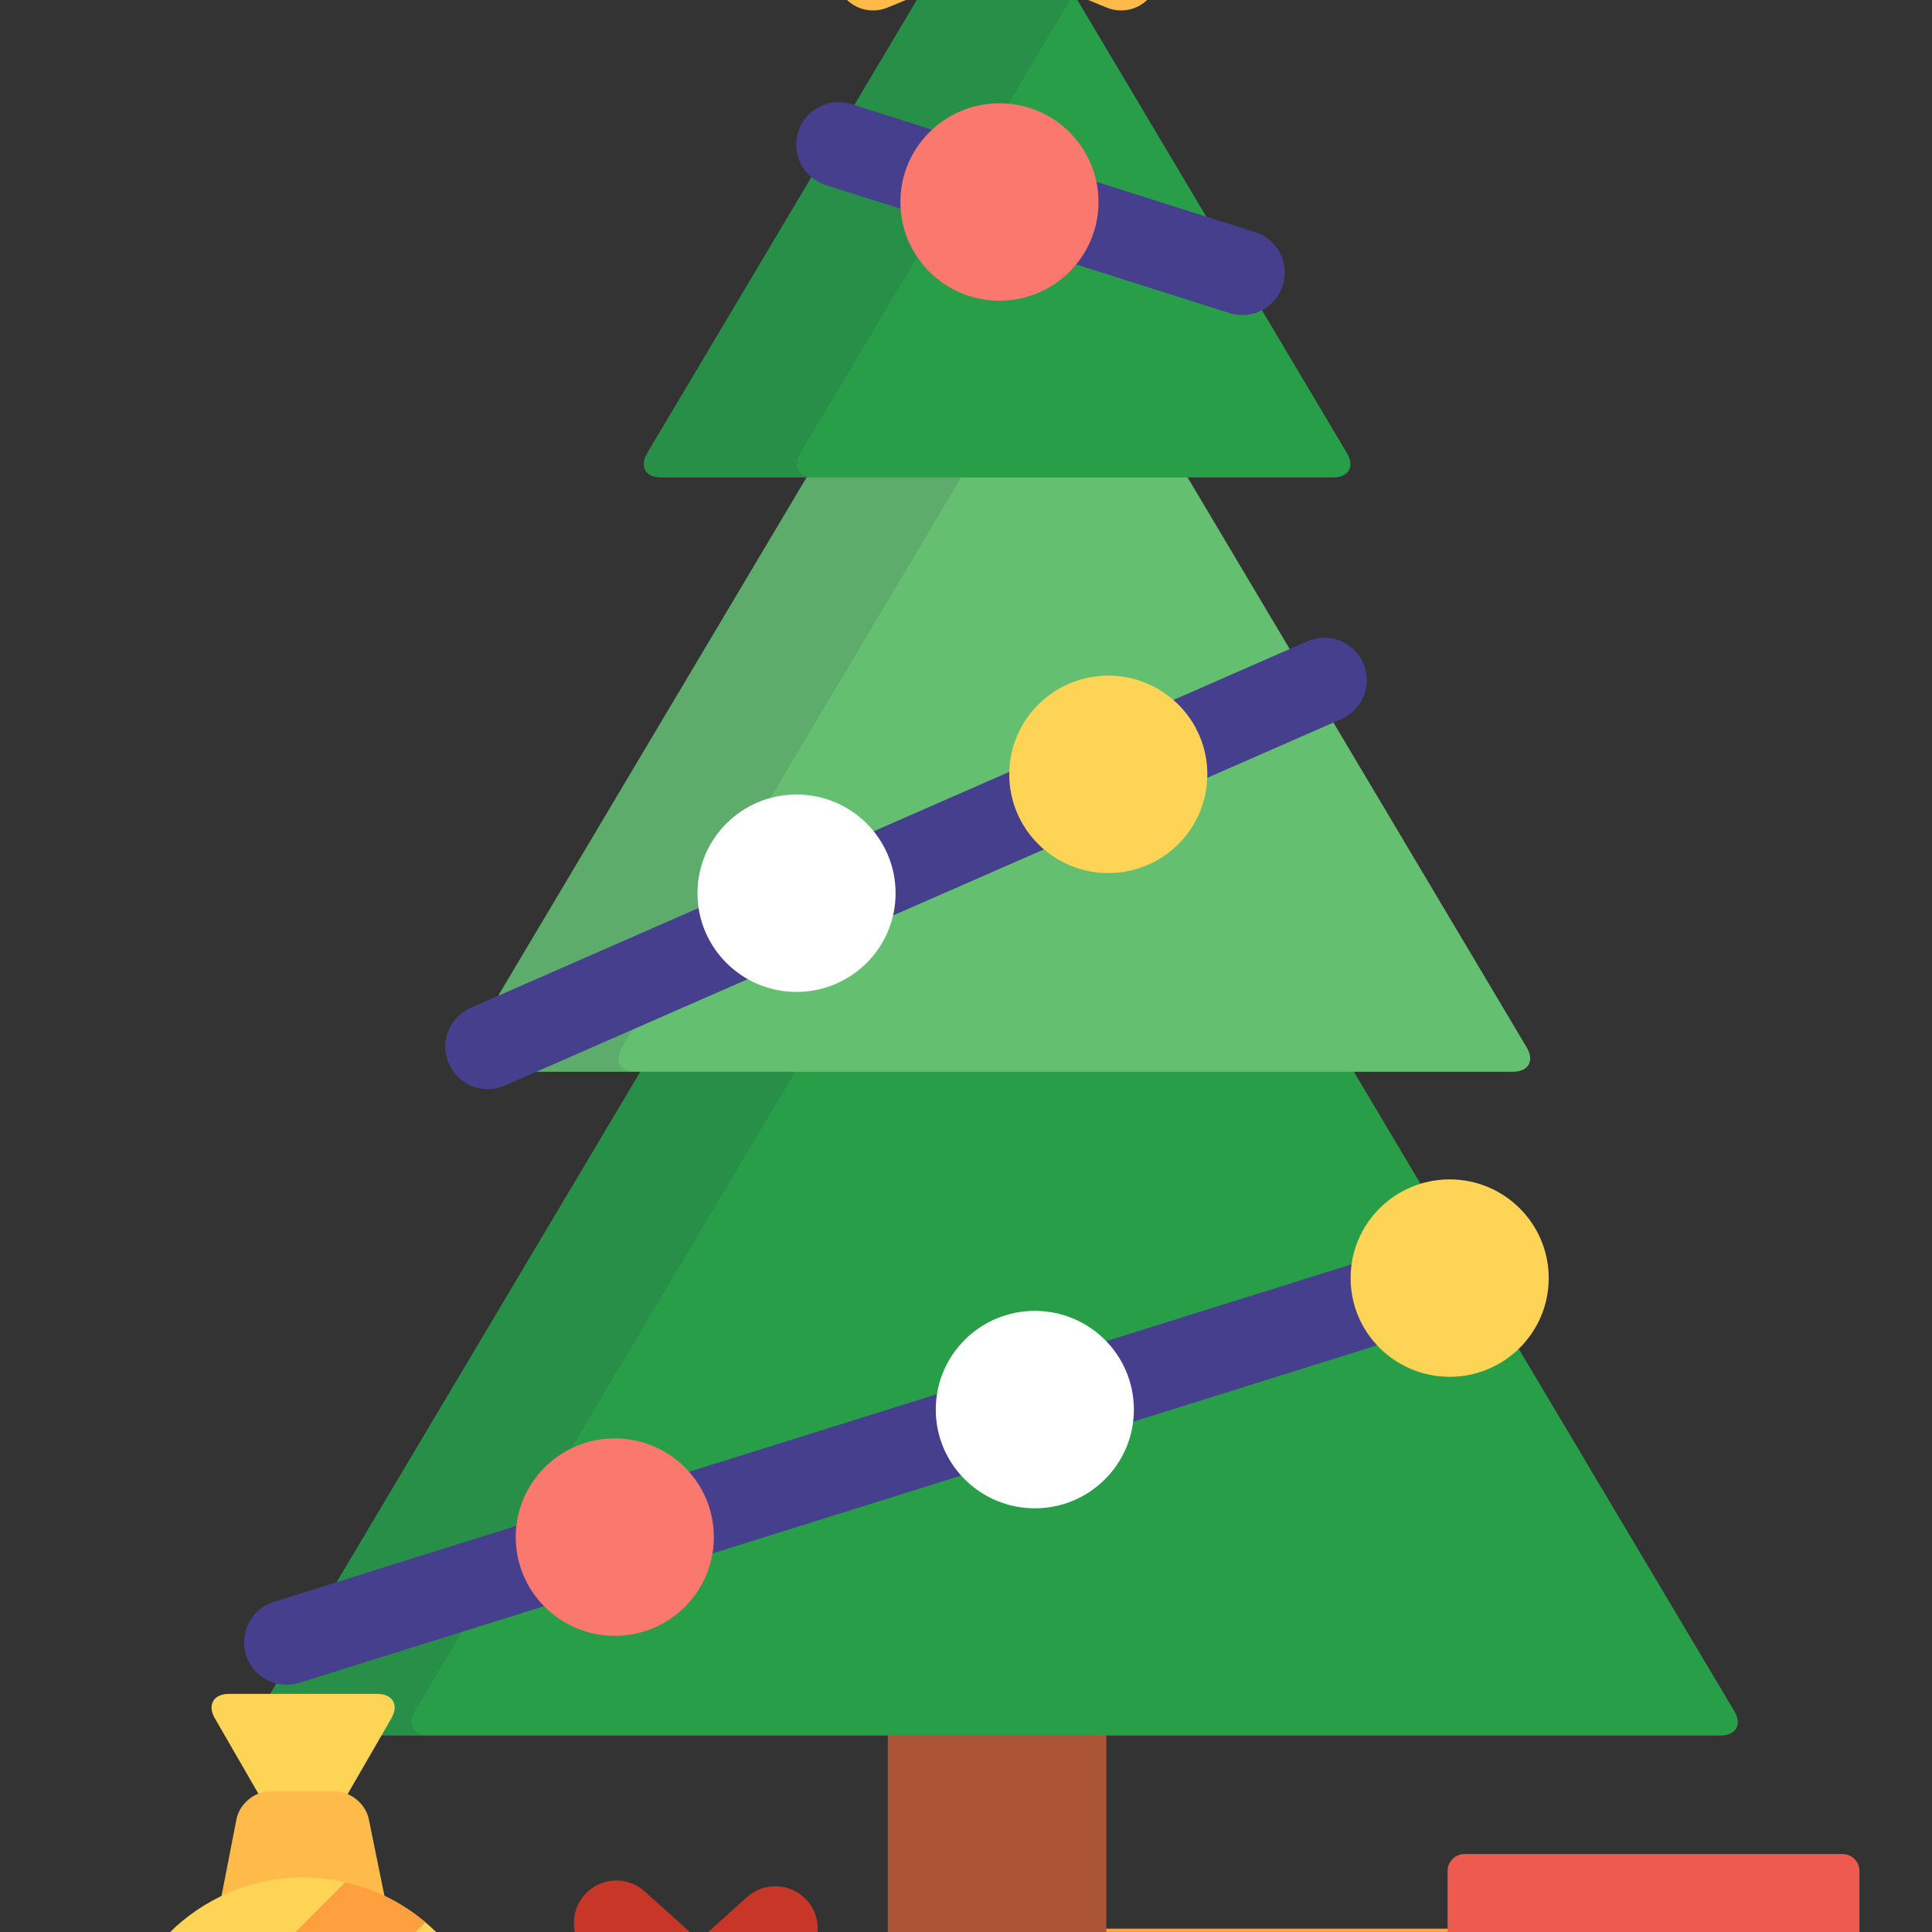 <?xml version="1.0"?>
<svg xmlns="http://www.w3.org/2000/svg" xmlns:xlink="http://www.w3.org/1999/xlink" xmlns:svgjs="http://svgjs.com/svgjs" version="1.1" width="512" height="512" x="0" y="0" viewBox="0 0 512.002 512.002" style="enable-background:new 0 0 512 512" xml:space="preserve" class=""><rect x="0" y="0" width="512.002" height="512.002" fill="#333333" stroke="none"/><g transform="matrix(1.5,0,0,1.5,-128,-128.001)">
<rect xmlns="http://www.w3.org/2000/svg" x="279.621" y="459.231" style="" width="68.815" height="40.77" fill="#fed456" data-original="#fed456" class=""/>
<g xmlns="http://www.w3.org/2000/svg">
	<path style="" d="M307.817,459.232l-28.201,28.186v12.584h8.627l39.908-39.887c0.277-0.277,0.52-0.575,0.744-0.883   H307.817z" fill="#ffbb4a" data-original="#ffbb4a" class=""/>
	<path style="" d="M348.432,480.366l-18.842,18.831c-0.254,0.254-0.478,0.526-0.688,0.805h19.53V480.366z" fill="#ffbb4a" data-original="#ffbb4a" class=""/>
	<path style="" d="M298.712,499.197c-0.254,0.254-0.478,0.526-0.688,0.805h21.102l29.307-29.291v-11.479H338.7   L298.712,499.197z" fill="#ffbb4a" data-original="#ffbb4a" class=""/>
</g>
<path xmlns="http://www.w3.org/2000/svg" style="" d="M348.432,439.644h-3.442c-1.65,0-3-1.351-3-3v-10.561h-62.373v35.229h68.815  C348.432,461.312,348.432,441.002,348.432,439.644z" fill="#ff9f3d" data-original="#ff9f3d"/>
<rect xmlns="http://www.w3.org/2000/svg" x="242.181" y="389.001" style="" width="38.615" height="111" fill="#ab5436" data-original="#ab5436"/>
<path xmlns="http://www.w3.org/2000/svg" style="" d="M391.746,387.662l-69.408-116.66H200.646l-69.408,116.66c-1.406,2.363-0.307,4.297,2.443,4.297  h255.621C392.053,391.959,393.153,390.025,391.746,387.662z" fill="#289e48" data-original="#289e48" class=""/>
<path xmlns="http://www.w3.org/2000/svg" style="opacity:0.1;fill:#1E004C;enable-background:new    ;" d="M158.614,387.662l69.408-116.66h-27.375l-69.408,116.66  c-1.406,2.363-0.307,4.297,2.443,4.297h27.375C158.307,391.959,157.207,390.025,158.614,387.662z" fill=""/>
<path xmlns="http://www.w3.org/2000/svg" style="" d="M355.067,270.393l-61.11-102.716h-64.928l-61.11,102.716c-1.406,2.363-0.307,4.297,2.443,4.297  h182.262C355.373,274.69,356.473,272.757,355.067,270.393z" fill="#64bf70" data-original="#64bf70"/>
<path xmlns="http://www.w3.org/2000/svg" style="opacity:0.1;fill:#1E004C;enable-background:new    ;" d="M195.241,270.393l61.11-102.716h-27.322l-61.11,102.716  c-1.406,2.363-0.307,4.297,2.443,4.297h27.322C194.934,274.69,193.834,272.757,195.241,270.393z" fill=""/>
<path xmlns="http://www.w3.org/2000/svg" style="" d="M323.31,165.391l-49.96-83.972l-11.858-4.86l-11.858,4.86l-49.959,83.972  c-1.406,2.363-0.307,4.297,2.443,4.297h118.749C323.617,169.688,324.717,167.755,323.31,165.391z" fill="#289e48" data-original="#289e48" class=""/>
<path xmlns="http://www.w3.org/2000/svg" style="opacity:0.1;fill:#1E004C;enable-background:new    ;" d="M275.032,84.245l-1.681-2.825l-11.858-4.86l-11.858,4.86  l-49.959,83.972c-1.406,2.363-0.307,4.297,2.443,4.297h27.079c-2.75,0-3.85-1.934-2.443-4.297L275.032,84.245z" fill=""/>
<path xmlns="http://www.w3.org/2000/svg" style="" d="M283.405,87.179c-0.853,0-1.711-0.164-2.523-0.496l-19.389-7.946l-19.389,7.946  c-0.812,0.332-1.669,0.496-2.521,0.496c-1.37,0-2.73-0.421-3.871-1.244c-1.855-1.331-2.875-3.52-2.696-5.776l1.655-20.684  l-13.637-15.771c-1.491-1.724-1.967-4.088-1.258-6.243c0.708-2.154,2.5-3.791,4.73-4.319l20.41-4.837l10.962-17.692  c1.197-1.933,3.325-3.111,5.616-3.111c2.292,0,4.42,1.179,5.616,3.111l10.963,17.692l20.409,4.837  c2.231,0.528,4.023,2.165,4.73,4.319c0.708,2.155,0.233,4.519-1.258,6.243l-13.636,15.771l1.654,20.684  c0.178,2.257-0.842,4.445-2.695,5.776C286.133,86.758,284.774,87.179,283.405,87.179z" fill="#ffbb4a" data-original="#ffbb4a" class=""/>
<path xmlns="http://www.w3.org/2000/svg" style="" d="M227.886,421.064c-2.772-3.079-7.515-3.328-10.592-0.555l-8.466,7.623l-9.588-8.635  c-3.079-2.772-7.82-2.523-10.592,0.554c-2.772,3.078-2.523,7.82,0.554,10.593l10.359,9.328h18.535l9.236-8.316  C230.41,428.884,230.658,424.141,227.886,421.064z" fill="#c73627" data-original="#c73627"/>
<path xmlns="http://www.w3.org/2000/svg" style="" d="M170.65,457.031v42.471c0,0.171,0.034,0.333,0.051,0.5h76.276c0.017-0.167,0.051-0.329,0.051-0.5  v-42.471H170.65z" fill="#64bf70" data-original="#64bf70"/>
<path xmlns="http://www.w3.org/2000/svg" style="" d="M251.529,454.032c0,2.75-2.25,5-5,5h-75.38c-2.75,0-5-2.25-5-5v-12.029c0-2.75,2.25-5,5-5h75.38  c2.75,0,5,2.25,5,5L251.529,454.032L251.529,454.032z" fill="#c73627" data-original="#c73627"/>
<path xmlns="http://www.w3.org/2000/svg" style="" d="M197.606,457.031v42.471c0,0.171,0.034,0.333,0.051,0.5h22.363c0.017-0.167,0.051-0.329,0.051-0.5  v-42.471H197.606z" fill="#ffbb4a" data-original="#ffbb4a" class=""/>
<rect xmlns="http://www.w3.org/2000/svg" x="194.771" y="437.001" style="" width="28.14" height="22.03" fill="#ff9f3d" data-original="#ff9f3d"/>
<g xmlns="http://www.w3.org/2000/svg">
	<path style="" d="M304.824,141.002c-0.751,0-1.515-0.113-2.269-0.352l-71.318-22.614   c-3.948-1.252-6.134-5.468-4.882-9.416s5.465-6.135,9.417-4.883l71.318,22.614c3.948,1.253,6.134,5.468,4.882,9.417   C310.958,138.962,308.005,141.002,304.824,141.002z" fill="#463f8e" data-original="#463f8e"/>
	<path style="" d="M171.507,277.765c-2.888,0-5.64-1.678-6.874-4.492c-1.662-3.794,0.066-8.217,3.86-9.879   l147.811-64.76c3.794-1.663,8.217,0.065,9.879,3.86c1.662,3.794-0.066,8.217-3.86,9.879l-147.811,64.76   C173.534,277.562,172.512,277.765,171.507,277.765z" fill="#463f8e" data-original="#463f8e"/>
	<path style="" d="M135.953,382.991c-3.192,0-6.151-2.054-7.155-5.261c-1.238-3.952,0.963-8.16,4.916-9.398   l205.502-64.352c3.953-1.236,8.16,0.964,9.398,4.916s-0.963,8.16-4.916,9.398l-205.502,64.352   C137.45,382.88,136.695,382.991,135.953,382.991z" fill="#463f8e" data-original="#463f8e"/>
</g>
<ellipse xmlns="http://www.w3.org/2000/svg" style="" cx="193.951" cy="356.901" rx="17.5" ry="17.44" fill="#fb786e" data-original="#fb786e"/>
<ellipse xmlns="http://www.w3.org/2000/svg" style="" cx="268.161" cy="334.371" rx="17.5" ry="17.44" fill="#ffffff" data-original="#ffffff" class=""/>
<ellipse xmlns="http://www.w3.org/2000/svg" style="" cx="341.451" cy="311.141" rx="17.5" ry="17.44" fill="#fed456" data-original="#fed456" class=""/>
<ellipse xmlns="http://www.w3.org/2000/svg" style="" cx="261.911" cy="121.021" rx="17.5" ry="17.439" fill="#fb786e" data-original="#fb786e"/>
<ellipse xmlns="http://www.w3.org/2000/svg" style="" cx="281.141" cy="222.141" rx="17.5" ry="17.439" fill="#fed456" data-original="#fed456" class=""/>
<ellipse xmlns="http://www.w3.org/2000/svg" style="" cx="226.061" cy="243.141" rx="17.5" ry="17.439" fill="#ffffff" data-original="#ffffff" class=""/>
<rect xmlns="http://www.w3.org/2000/svg" x="347.771" y="439.651" style="" width="59.41" height="60.35" fill="#c73627" data-original="#c73627"/>
<path xmlns="http://www.w3.org/2000/svg" style="" d="M413.853,437.547c0,1.65-1.35,3-3,3h-66.767c-1.65,0-3-1.35-3-3v-21.653c0-1.65,1.35-3,3-3h66.767  c1.65,0,3,1.35,3,3V437.547z" fill="#ef5a50" data-original="#ef5a50" class=""/>
<g xmlns="http://www.w3.org/2000/svg">
	<path style="" d="M360.081,458.132c-1.97,0-3.91-0.8-5.3-2.2c-1.4-1.39-2.2-3.319-2.2-5.3c0-1.97,0.8-3.91,2.2-5.3   c1.39-1.4,3.33-2.2,5.3-2.2c1.98,0,3.91,0.8,5.3,2.2c1.4,1.39,2.2,3.33,2.2,5.3s-0.8,3.91-2.2,5.3   C363.991,457.332,362.061,458.132,360.081,458.132z" fill="#fb786e" data-original="#fb786e"/>
	<path style="" d="M395.851,458.132c-1.97,0-3.91-0.8-5.3-2.2c-1.4-1.39-2.2-3.319-2.2-5.3c0-1.97,0.8-3.91,2.2-5.3   c1.39-1.4,3.33-2.2,5.3-2.2s3.91,0.8,5.3,2.2c1.4,1.39,2.2,3.33,2.2,5.3c0,1.98-0.8,3.91-2.2,5.3   C399.761,457.332,397.821,458.132,395.851,458.132z" fill="#fb786e" data-original="#fb786e"/>
	<path style="" d="M377.971,473.272c-1.98,0-3.91-0.801-5.31-2.19c-1.39-1.4-2.19-3.33-2.19-5.31   c0-1.971,0.8-3.9,2.19-5.301c1.4-1.399,3.33-2.199,5.31-2.199c1.97,0,3.9,0.8,5.3,2.199c1.39,1.391,2.2,3.33,2.2,5.301   c0,1.979-0.81,3.909-2.2,5.31C381.871,472.471,379.941,473.272,377.971,473.272z" fill="#fb786e" data-original="#fb786e"/>
	<path style="" d="M360.081,489.362c-1.97,0-3.9-0.8-5.3-2.191c-1.4-1.399-2.2-3.33-2.2-5.309c0-1.971,0.8-3.9,2.2-5.3   c1.4-1.4,3.33-2.2,5.3-2.2c1.98,0,3.91,0.8,5.31,2.2c1.39,1.399,2.19,3.329,2.19,5.3c0,1.979-0.8,3.91-2.19,5.309   C363.991,488.562,362.061,489.362,360.081,489.362z" fill="#fb786e" data-original="#fb786e"/>
	<path style="" d="M395.851,489.362c-1.98,0-3.91-0.8-5.3-2.191c-1.4-1.399-2.2-3.33-2.2-5.309   c0-1.971,0.8-3.9,2.2-5.3c1.39-1.4,3.33-2.2,5.3-2.2s3.91,0.8,5.3,2.2c1.4,1.399,2.2,3.329,2.2,5.3c0,1.979-0.8,3.91-2.2,5.309   C399.761,488.562,397.821,489.362,395.851,489.362z" fill="#fb786e" data-original="#fb786e"/>
	<path style="" d="M384.836,500.002c0.41-0.939,0.635-1.958,0.635-2.99c0-1.979-0.8-3.91-2.2-5.31   c-1.4-1.39-3.33-2.19-5.3-2.19c-1.98,0-3.91,0.801-5.31,2.19c-1.39,1.399-2.19,3.33-2.19,5.31c0,1.032,0.225,2.051,0.633,2.99   H384.836z" fill="#fb786e" data-original="#fb786e"/>
</g>
<path xmlns="http://www.w3.org/2000/svg" style="" d="M151.975,384.599h-26.178c-2.75,0-3.875,1.948-2.499,4.33l9.533,16.502  c0.083-0.004,0.163-0.023,0.246-0.023h11.412c0.148,0,0.294,0.03,0.442,0.043l9.544-16.522  C155.85,386.548,154.725,384.599,151.975,384.599z" fill="#fed456" data-original="#fed456" class=""/>
<path xmlns="http://www.w3.org/2000/svg" style="" d="M153.422,421.102c0.549,2.695-1.251,4.899-4.001,4.899h-21.068c-2.75,0-4.569-2.208-4.042-4.907  l2.807-14.377c0.527-2.699,3.208-4.907,5.958-4.907h11.412c2.75,0,5.45,2.204,5.999,4.899L153.422,421.102z" fill="#ffbb4a" data-original="#ffbb4a" class=""/>
<path xmlns="http://www.w3.org/2000/svg" style="" d="M172.386,500.002c0.001-0.052,0.015-0.1,0.015-0.151v-49.314c0-18.47-15.034-33.496-33.514-33.496  c-18.479,0-33.514,15.026-33.514,33.496v49.314c0,0.052,0.014,0.1,0.015,0.151H172.386z" fill="#fed456" data-original="#fed456" class=""/>
<g xmlns="http://www.w3.org/2000/svg">
	<path style="" d="M105.372,458.834v21.212l55.113-55.094c-4.02-3.395-8.846-5.859-14.148-7.067L105.372,458.834z" fill="#ff9f3d" data-original="#ff9f3d"/>
	<path style="" d="M165.23,429.866l-59.857,59.83v10.154c0,0.052,0.014,0.1,0.015,0.151h10.893l55.56-55.533   C170.839,439.03,168.523,434.05,165.23,429.866z" fill="#ff9f3d" data-original="#ff9f3d"/>
	<polygon style="" points="172.401,453.559 125.944,500.002 147.159,500.002 172.401,474.773  " fill="#ff9f3d" data-original="#ff9f3d"/>
</g>
<g xmlns="http://www.w3.org/2000/svg">
	<path style="" d="M191.764,49.148h-12c-4.142,0-7.5-3.358-7.5-7.5c0-4.143,3.358-7.5,7.5-7.5h12   c4.142,0,7.5,3.357,7.5,7.5C199.264,45.79,195.906,49.148,191.764,49.148z" fill="#fed456" data-original="#fed456" class=""/>
	<path style="" d="M201.995,22.148c-1.552,0-3.118-0.48-4.46-1.476l-9.64-7.146c-3.328-2.467-4.025-7.163-1.559-10.491   c2.466-3.328,7.164-4.026,10.492-1.56l9.64,7.146c3.328,2.467,4.025,7.164,1.559,10.492   C206.556,21.098,204.29,22.148,201.995,22.148z" fill="#fed456" data-original="#fed456" class=""/>
	<path style="" d="M190.03,84.148c-2.291,0-4.553-1.046-6.024-3.025c-2.472-3.324-1.78-8.023,1.544-10.493l9.63-7.16   c3.324-2.472,8.023-1.779,10.494,1.544c2.472,3.324,1.78,8.022-1.543,10.493l-9.63,7.16   C193.155,83.666,191.585,84.148,190.03,84.148z" fill="#fed456" data-original="#fed456" class=""/>
	<path style="" d="M344.979,49.148h-12c-4.142,0-7.5-3.358-7.5-7.5c0-4.143,3.358-7.5,7.5-7.5h12   c4.142,0,7.5,3.357,7.5,7.5C352.479,45.79,349.121,49.148,344.979,49.148z" fill="#fed456" data-original="#fed456" class=""/>
	<path style="" d="M322.747,22.148c-2.295,0-4.56-1.05-6.031-3.034c-2.466-3.328-1.769-8.025,1.559-10.492l9.64-7.146   c3.329-2.466,8.025-1.768,10.492,1.56c2.466,3.328,1.768,8.024-1.559,10.491l-9.64,7.146   C325.865,21.668,324.299,22.148,322.747,22.148z" fill="#fed456" data-original="#fed456" class=""/>
	<path style="" d="M334.713,84.148c-1.556,0-3.125-0.482-4.469-1.481l-9.63-7.16   c-3.324-2.471-4.015-7.169-1.543-10.493c2.471-3.324,7.168-4.016,10.494-1.544l9.63,7.16c3.324,2.471,4.015,7.169,1.543,10.493   C339.266,83.102,337.004,84.148,334.713,84.148z" fill="#fed456" data-original="#fed456" class=""/>
</g>
<path xmlns="http://www.w3.org/2000/svg" style="" d="M423.493,512.002H88.51c-4.142,0-7.5-3.357-7.5-7.5c0-4.142,3.358-7.5,7.5-7.5h334.982  c4.142,0,7.5,3.358,7.5,7.5C430.993,508.644,427.635,512.002,423.493,512.002z" fill="#cb7c52" data-original="#cb7c52" class=""/>
<g xmlns="http://www.w3.org/2000/svg">
</g>
<g xmlns="http://www.w3.org/2000/svg">
</g>
<g xmlns="http://www.w3.org/2000/svg">
</g>
<g xmlns="http://www.w3.org/2000/svg">
</g>
<g xmlns="http://www.w3.org/2000/svg">
</g>
<g xmlns="http://www.w3.org/2000/svg">
</g>
<g xmlns="http://www.w3.org/2000/svg">
</g>
<g xmlns="http://www.w3.org/2000/svg">
</g>
<g xmlns="http://www.w3.org/2000/svg">
</g>
<g xmlns="http://www.w3.org/2000/svg">
</g>
<g xmlns="http://www.w3.org/2000/svg">
</g>
<g xmlns="http://www.w3.org/2000/svg">
</g>
<g xmlns="http://www.w3.org/2000/svg">
</g>
<g xmlns="http://www.w3.org/2000/svg">
</g>
<g xmlns="http://www.w3.org/2000/svg">
</g>
</g></svg>
